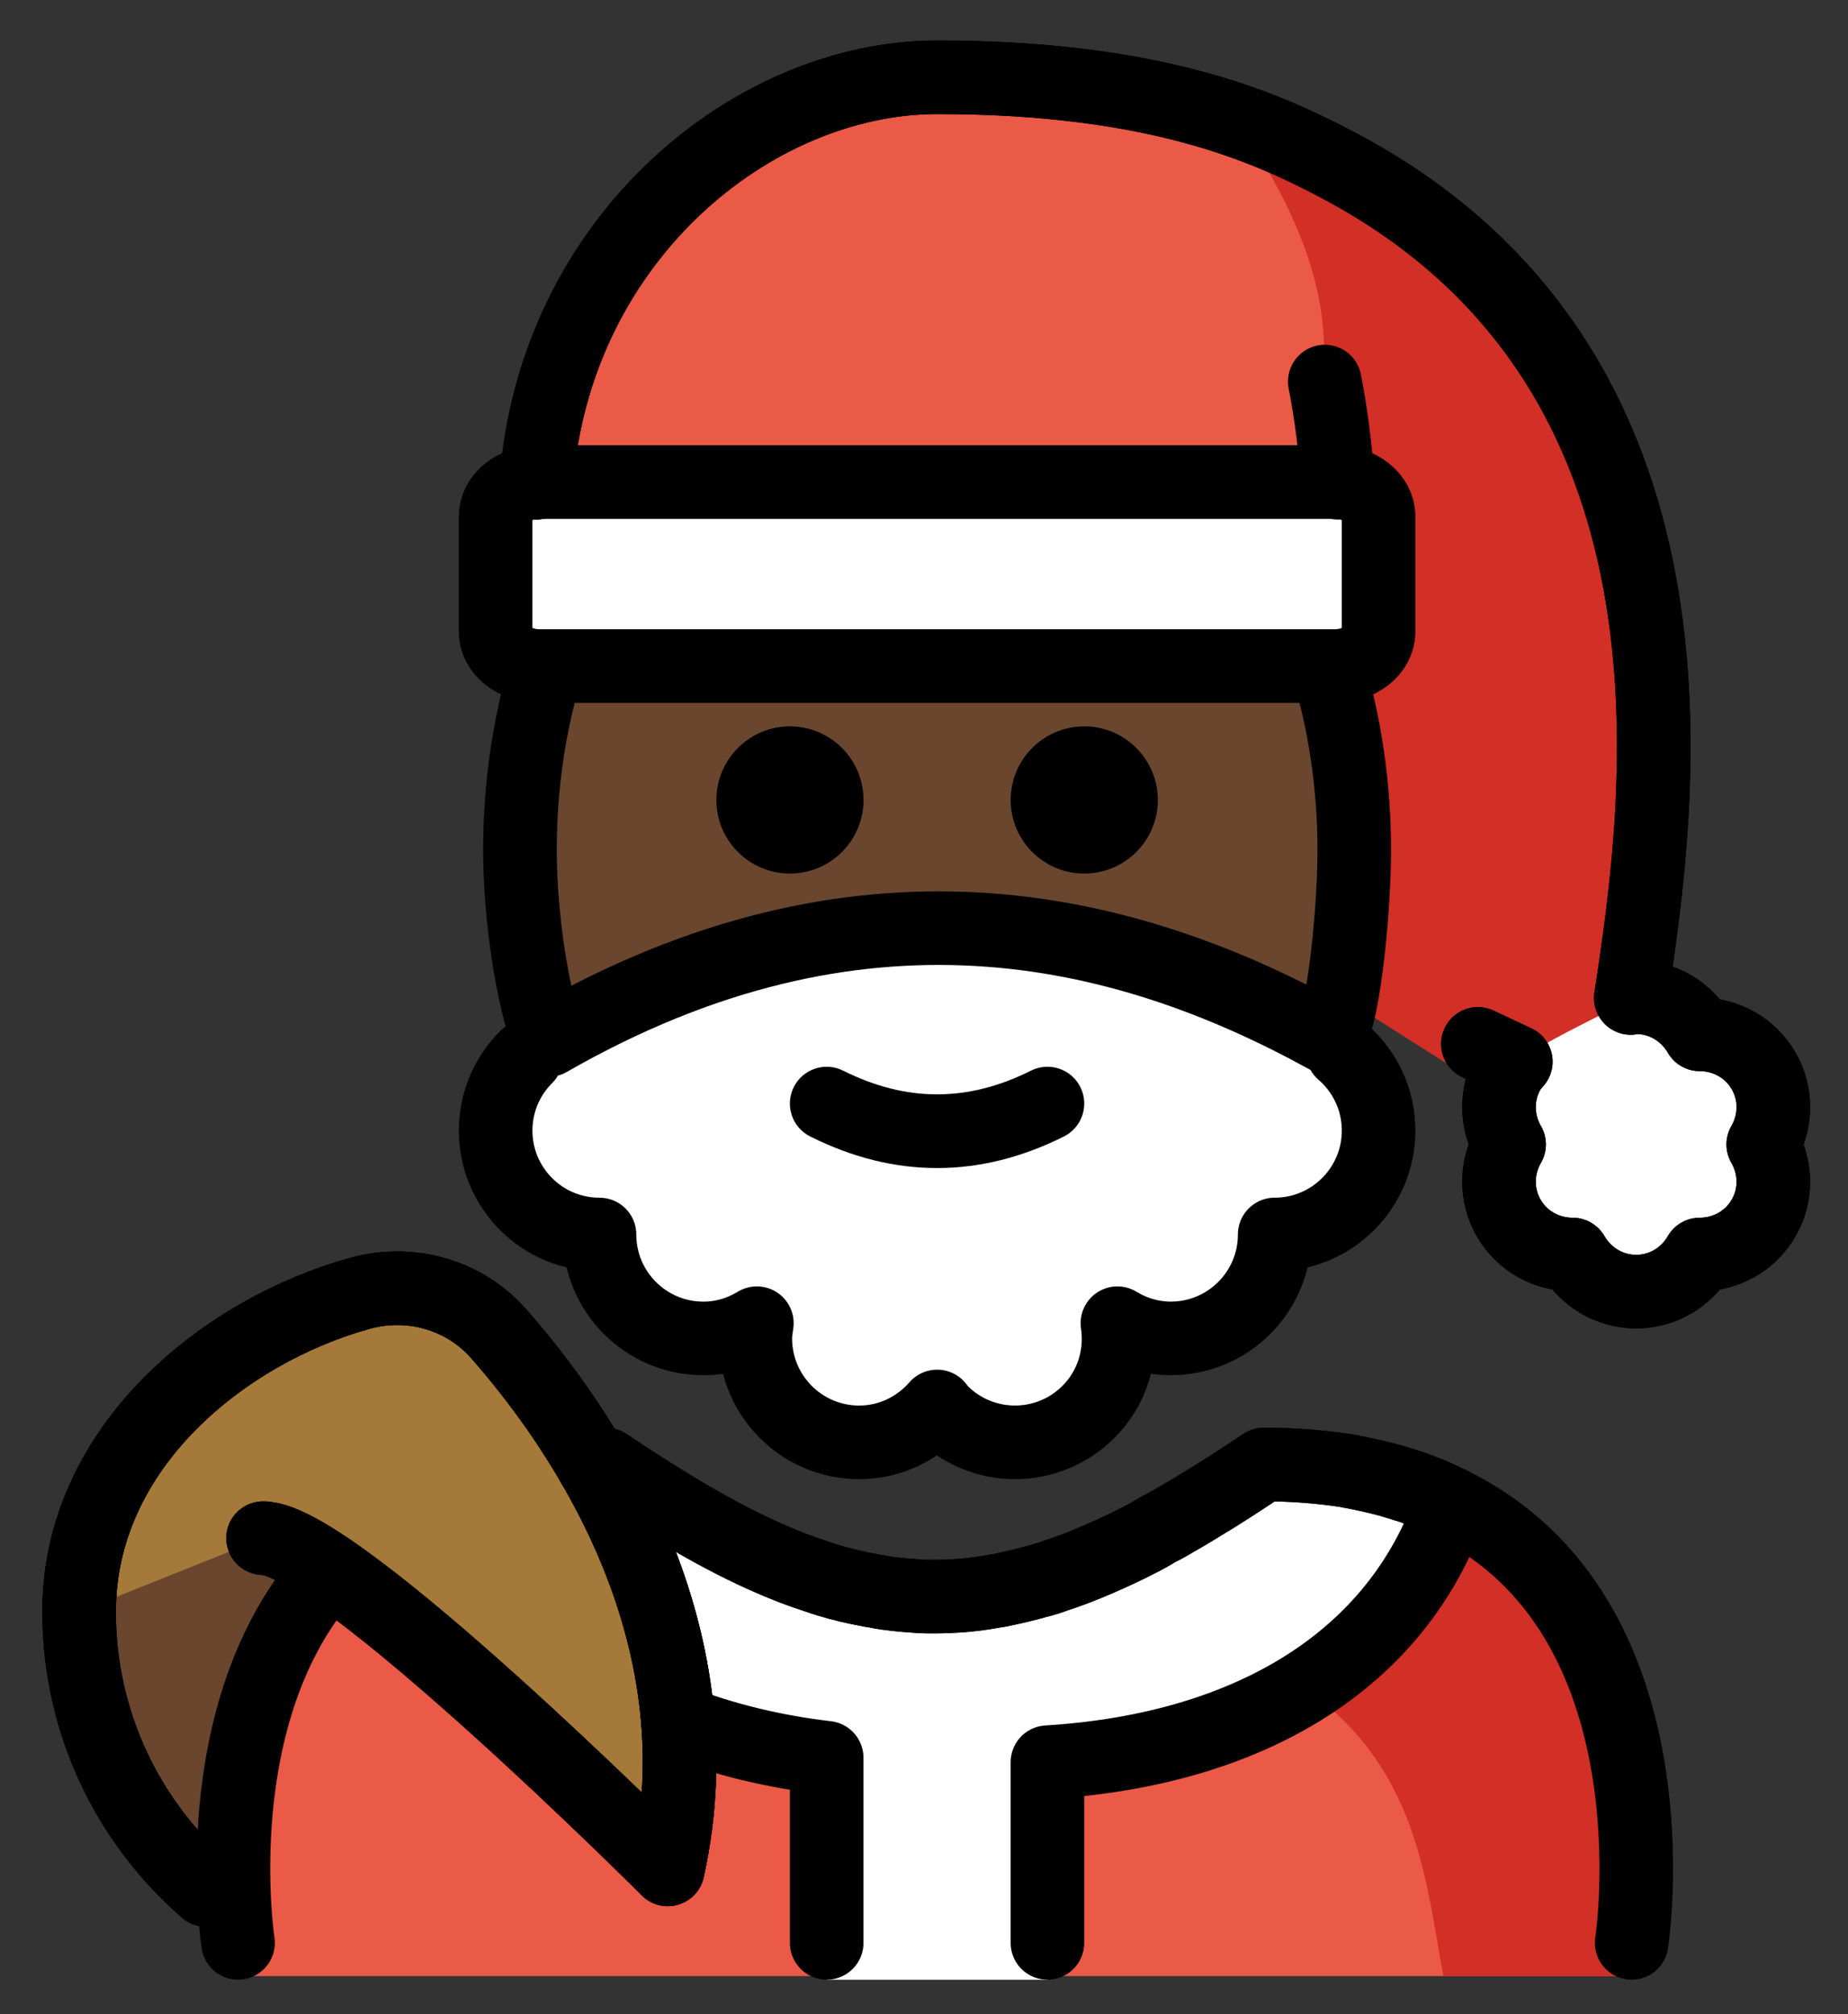 <svg xmlns="http://www.w3.org/2000/svg" role="img" viewBox="10.45 7.20 50.23 54.73"><rect x="10.45" y="7.20" width="50.23" height="54.73" fill="#333333" stroke="none"/><title>1F385-1F3FF.svg</title><ellipse cx="35.921" cy="37.3" fill="#FFF" rx="11.314" ry="5.657"/><path fill="#FFF" d="M46.941 35.785c.6.518.98 1.284.98 2.138 0 1.559-1.264 2.824-2.824 2.824 0 1.559-1.264 2.824-2.824 2.824-.533 0-1.026-.156-1.451-.413.126.854-.13 1.753-.787 2.41-1.103 1.103-2.89 1.103-3.993 0-.046-.046-.079-.099-.12-.147-.518.592-1.27.975-2.118.975-1.559 0-2.824-1.264-2.824-2.824 0-.142.022-.278.042-.414-.426.258-.919.414-1.453.414-1.559 0-2.824-1.264-2.824-2.824-.723 0-1.445-.276-1.996-.827-1.103-1.103-1.103-2.89 0-3.993"/><path fill="#EA5A47" d="M25.024 20.32C25.53 13.676 30.921 9.3 35.921 9.3c6 0 9.002 1.39 10.882 2.379 10.493 5.524 8.781 17.345 7.973 22.641.05-.004.095-.02.146-.02.742 0 1.382.409 1.727 1.008.692-.001 1.366.349 1.737.992.371.642.337 1.401-.01 2 .347.599.381 1.357.01 2-.371.642-1.045.992-1.737.992-.345.6-.986 1.008-1.727 1.008s-1.382-.409-1.727-1.008c-.692.001-1.366-.349-1.737-.992-.371-.642-.337-1.401.01-2-.347-.599-.381-1.358-.01-2 .054-.094.127-.168.193-.249l-1.031-.483-25.594-15.247z"/><path fill="#D22F27" d="M25.393 20.667L44.921 20.3s4-3-1-10c14 4 11.073 22.8 11.084 22.937-.019-.026-.077.085-.23 1.083.05-.004.095-.02.146-.02l-3.464 2c.054-.094.127-.168.193-.249l-1.06.566-25.197-15.949z"/><path fill="#D22F27" d="M55.005 33.237c.013.017.007.095 0 0z"/><path fill="#FFF" d="M50.921 38.3c0 2.209 1.791 4 4 4 2.209 0 4-1.791 4-4s-1.791-4-4-4c-2 1-2 1-3.296 1.733-.444.644-.704 1.425-.704 2.267z"/><path fill="#6A462F" d="M16.054 58.56C13.938 56.726 12.6 54.019 12.6 51c0-4.503 3.989-7.646 7.63-8.653 1.374-.38 2.839.032 3.78 1.103C26.208 45.95 30.057 51.445 28.6 58"/><path fill="#FFF" d="M46.743 20.3H25.099c-.651 0-1.178.417-1.178.932v3.135c0 .515.527.932 1.178.932H46.743c.65 0 1.178-.417 1.178-.932v-3.135c0-.515-.527-.932-1.178-.932z"/><path fill="#EA5A47" d="M54.796 60.9s2-13.9-10-13.9c-3.192 2.128-5.926 3.598-9 3.592h.125c-3.074.006-5.808-1.464-9-3.592-12 0-10 13.9-10 13.9"/><path fill="#D22F27" d="M44.796 47c-3.17 2.113-4.875 3-8.938 3.589C48.921 51 48.921 56.9 49.683 60.9h5.113s2-13.9-10-13.9z"/><path fill="#FFF" d="M38.921 61v-5.91c5.508-.346 9.519-2.794 10.974-7.026C48.566 47.406 46.9 47 44.796 47c-3.17 2.113-5.889 3.575-8.938 3.589-3.048-.014-5.768-1.475-8.938-3.589-2.047 0-3.679.385-4.991 1.012 2.472 4.121 6.142 6.365 10.991 6.959V61"/><path fill="#A57939" d="M12.6 51c0-4.503 3.989-7.646 7.63-8.653 1.374-.38 2.839.032 3.78 1.103C26.208 45.95 30.057 51.445 28.6 58c0 0-9-9-11-9"/><g><path fill="#6a462f" d="M46.54 25.321c.465 1.549.72 3.227.72 4.979 0 1.789-.339 5-.749 5.077-5.589-3.077-12.715-4.752-21.152.086-.437-1.163-.776-3.341-.776-5.162 0-1.476.18-2.899.515-4.236"/></g><g><path fill="none" stroke="#000" stroke-linecap="round" stroke-linejoin="round" stroke-miterlimit="10" stroke-width="2" d="M46.941 35.785c.6.518.98 1.284.98 2.138 0 1.559-1.264 2.824-2.824 2.824 0 1.559-1.264 2.824-2.824 2.824-.533 0-1.026-.156-1.451-.413.126.854-.13 1.753-.787 2.41-1.103 1.103-2.89 1.103-3.993 0-.046-.046-.079-.099-.12-.147-.518.592-1.27.975-2.118.975-1.559 0-2.824-1.264-2.824-2.824 0-.142.022-.278.042-.414-.426.258-.919.414-1.453.414-1.559 0-2.824-1.264-2.824-2.824-.723 0-1.445-.276-1.996-.827-1.103-1.103-1.103-2.89 0-3.993m-8.694 22.633C13.938 56.726 12.6 54.019 12.6 51c0-4.503 3.989-7.646 7.63-8.653 1.374-.38 2.839.032 3.78 1.103C26.208 45.95 30.057 51.445 28.6 58m17.94-32.679c.465 1.549.72 3.227.72 4.979 0 1.789-.339 5-.749 5.077-5.589-3.077-12.715-4.752-21.152.086-.437-1.163-.776-3.341-.776-5.162 0-1.476.18-2.899.515-4.236"/><path d="M29.921 28.939c0 1.105.896 2 2 2s2-.895 2-2c0-1.103-.896-2-2-2s-2 .896-2 2m8 0c0 1.105.896 2 2 2s2-.895 2-2c0-1.103-.896-2-2-2s-2 .896-2 2M35.921 38.942c1.152 0 2.304-.286 3.447-.858.494-.247.694-.848.447-1.342-.247-.494-.846-.694-1.342-.447-1.718.859-3.388.859-5.106 0-.495-.247-1.095-.046-1.342.447-.247.494-.047 1.095.447 1.342 1.144.572 2.295.858 3.447.858z"/><path fill="none" stroke="#000" stroke-linecap="round" stroke-linejoin="round" stroke-miterlimit="10" stroke-width="2" d="M46.818 20.32c-.074-.967-.19-1.886-.359-2.751m.285 2.731H25.099c-.651 0-1.178.417-1.178.932v3.135c0 .515.527.932 1.178.932H46.743c.65 0 1.178-.417 1.178-.932v-3.135c0-.515-.527-.932-1.178-.932z"/><path fill="none" stroke="#000" stroke-linecap="round" stroke-linejoin="round" stroke-miterlimit="10" stroke-width="2" d="M25.024 20.32C25.53 13.676 30.921 9.3 35.921 9.3c6 0 9.002 1.39 10.882 2.379 10.493 5.524 8.781 17.345 7.973 22.641.05-.004.095-.02.146-.02.742 0 1.382.409 1.727 1.008.692-.001 1.366.349 1.737.992.371.642.337 1.401-.01 2 .347.599.381 1.357.01 2-.371.642-1.045.992-1.737.992-.345.6-.986 1.008-1.727 1.008s-1.382-.409-1.727-1.008c-.692.001-1.366-.349-1.737-.992-.371-.642-.337-1.401.01-2-.347-.599-.381-1.358-.01-2 .054-.094.127-.168.193-.249l-1.031-.483M16.054 58.56C13.938 56.726 12.6 54.019 12.6 51c0-4.503 3.989-7.646 7.63-8.653 1.374-.38 2.839.032 3.78 1.103C26.208 45.95 30.057 51.445 28.6 58c0 0-9-9-11-9"/><path fill="none" stroke="#000" stroke-linecap="round" stroke-linejoin="round" stroke-miterlimit="10" stroke-width="2" d="M25.024 20.32C25.53 13.676 30.921 9.3 35.921 9.3c6 0 9.002 1.39 10.882 2.379 10.493 5.524 8.781 17.345 7.973 22.641.05-.004.095-.02.146-.02.742 0 1.382.409 1.727 1.008.692-.001 1.366.349 1.737.992.371.642.337 1.401-.01 2 .347.599.381 1.357.01 2-.371.642-1.045.992-1.737.992-.345.6-.986 1.008-1.727 1.008s-1.382-.409-1.727-1.008c-.692.001-1.366-.349-1.737-.992-.371-.642-.337-1.401.01-2-.347-.599-.381-1.358-.01-2 .054-.094.127-.168.193-.249l-1.031-.483M16.92 59.998s-.97-6.3 2.49-10.13m35.39 10.13s1.36-8.85-4.9-11.93l-.51-.24c-.18-.07-.36-.14-.55-.21-.19-.06-.38-.12-.58-.18-.4-.11-.82-.2-1.26-.28-.68-.1-1.41-.16-2.2-.16-.6.4-1.18.78-1.75 1.12-.2.12-.39.24-.59.35l-.54.3c-.18.11-.36.21-.54.3-.37.19-.74.36-1.11.52s-.73.3-1.1.42c-.18.06-.36.12-.55.17-.14.04-.28.08-.42.11-.2.05-.39.09-.58.13-.06.01-.13.02-.19.03-.32.06-.65.1-.98.12-.19.01-.39.02-.59.02h-.14c-.18 0-.35-.01-.53-.03-.12 0-.24-.02-.36-.03-.18-.02-.36-.04-.54-.08-.09-.01-.19-.03-.28-.05-.18-.03-.35-.07-.53-.11-.03-.01-.07-.02-.1-.03-.1-.02-.2-.05-.3-.08-.18-.05-.36-.11-.53-.17-.37-.12-.73-.26-1.1-.42-1.47-.63-2.94-1.53-4.53-2.59-.12 0-.24 0-.35.01m2.31 6.98c1.24.48 2.59.81 4.04.98v5.03"/><path fill="none" stroke="#000" stroke-linecap="round" stroke-linejoin="round" stroke-miterlimit="10" stroke-width="2" d="M38.92 59.998v-4.91c5.51-.34 9.52-2.79 10.98-7.02l-.51-.24c-.18-.07-.36-.14-.55-.21-.19-.06-.38-.12-.58-.18-.4-.11-.82-.2-1.26-.28-.68-.1-1.41-.16-2.2-.16-.6.4-1.18.78-1.75 1.12-.2.12-.39.24-.59.35-.18.11-.36.22-.54.3-.18.11-.36.21-.54.3-.37.19-.74.36-1.11.52s-.73.3-1.1.42c-.18.07-.36.13-.55.17-.14.04-.28.08-.42.11-.2.05-.39.09-.58.13-.06.01-.13.02-.19.03-.32.06-.65.1-.98.12-.19.01-.39.02-.59.02h-.14c-.18 0-.35-.01-.53-.03-.12 0-.24-.02-.36-.03-.18-.02-.36-.04-.54-.08-.09-.01-.19-.03-.28-.05-.21-.04-.42-.09-.63-.14-.1-.02-.2-.05-.3-.08-.18-.05-.36-.11-.53-.17-.37-.12-.73-.26-1.1-.42-1.47-.63-2.94-1.53-4.53-2.59-.12 0-.24 0-.35.01"/><path fill="none" stroke="#000" stroke-linecap="round" stroke-linejoin="round" stroke-miterlimit="10" stroke-width="2" d="M12.6 51c0-4.503 3.989-7.646 7.63-8.653 1.374-.38 2.839.032 3.78 1.103C26.208 45.95 30.057 51.445 28.6 58c0 0-9-9-11-9"/></g></svg>